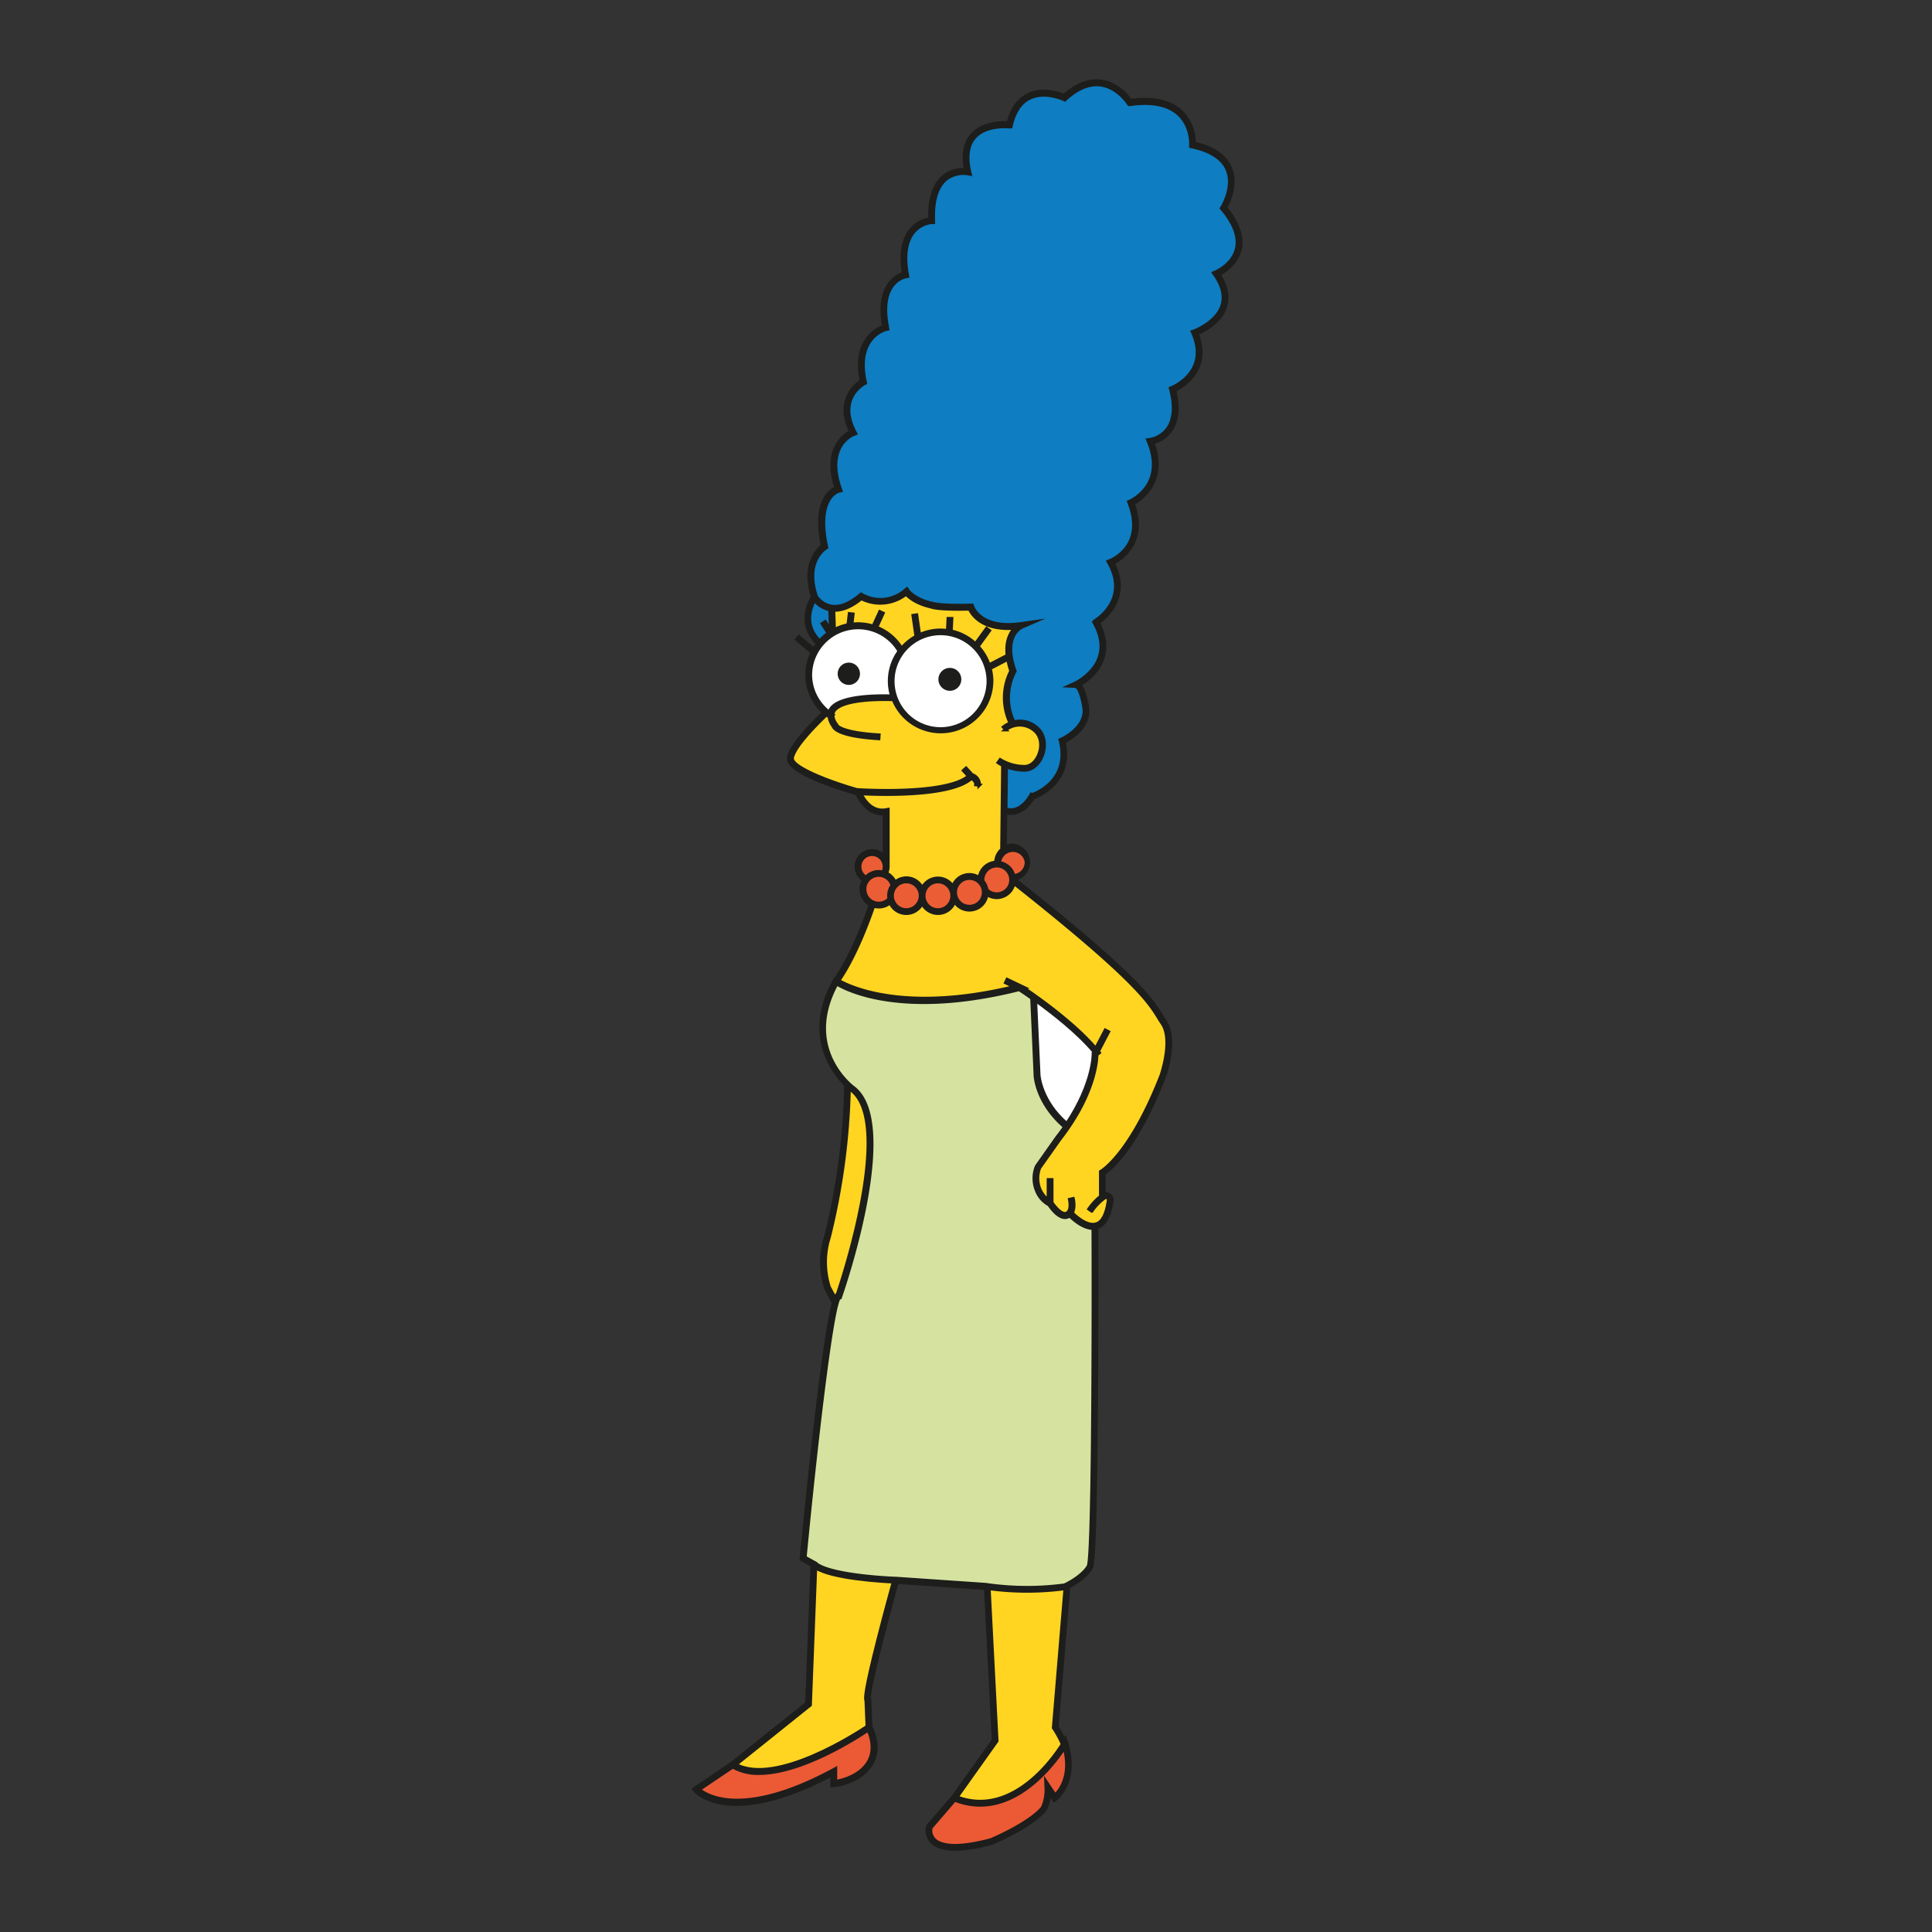 <svg id="Capa_1" data-name="Capa 1" xmlns="http://www.w3.org/2000/svg" viewBox="0 0 566.93 566.93"><rect x="0" y="0" width="566.93" height="566.93" fill="#333333" stroke="none"/><defs><style>.cls-1{fill:#1d1d1b;}.cls-1,.cls-2,.cls-3,.cls-4,.cls-5,.cls-6,.cls-7{stroke:#1d1d1b;stroke-miterlimit:10;}.cls-2{fill:#0e7dc1;}.cls-3{fill:#fff;}.cls-4{fill:#ffd522;}.cls-5{fill:#eb5a35;}.cls-6{fill:#d6e3a0;}.cls-7{fill:#eb5e35;}</style></defs><title>Marge</title><path class="cls-1" d="M299,217.27v4.12h1v-4.13a6,6,0,0,1,1.92.63l.46-.88a6.23,6.23,0,0,0-2.88-.79h0a5.42,5.42,0,0,0-4.58,3l.9.44A4.53,4.53,0,0,1,299,217.27Z"/><path class="cls-1" d="M359.61,60.92c.76-1.34,3.47-6.69,1.41-11.6-1.47-3.51-5-6-10.59-7.25a13.07,13.07,0,0,0-3.87-9.35c-3.24-3-8.23-4.08-14.82-3.2-.75-1.09-3.76-5-8.57-5.65-3.56-.5-7.24.91-10.93,4.18-1.27-.54-6.19-2.33-10.51-.24-2.86,1.39-4.83,4.17-5.86,8.29-1.64-.11-7.32-.2-10.59,3.43-2.14,2.37-2.78,5.83-1.91,10.28a9.08,9.08,0,0,0-6.57,2.06c-2.77,2.37-4.09,6.54-3.92,12.4a9,9,0,0,0-5.64,3.25c-2.29,2.84-3,7.13-2.06,12.74a8.06,8.06,0,0,0-4.27,3.16c-2,2.85-2.54,7-1.56,12.37-1.92.69-9.05,4.08-6.58,16-1.52,1-7.62,5.7-3.11,14.84-1.87,1-8.07,5.2-4.29,16.59-1.71.69-6.7,3.88-4,16.93-1.27,1-6,5.41-2.9,15-.8,1.26-4.55,8,1.48,13.75a14.31,14.31,0,0,0-1.12,1.67l-4.37-3.7-.65.76,4.54,3.85a14.77,14.77,0,0,0-1.53,6.54,15,15,0,0,0,4.91,11.07c-1.87,1.75-9.68,9.3-10.3,13.23-.69,4.46,16.37,9.51,19.8,10.47l.11,0h.1c.58,1.32,3.14,6.41,8.1,5.93v12.74a4.58,4.58,0,0,0-3.63-1.79,4.62,4.62,0,0,0-2.41,8.57,5.07,5.07,0,0,0,1.93,7.19c-4.76,13.74-9.08,20.22-10.19,21.75l-.06,0-.27.48c-9,16-.41,27.05,3.29,30.77a195.85,195.85,0,0,1-5.82,44.3,24.8,24.8,0,0,0,0,15.41l2.24,4.18c-1.06,3.77-2.7,13.13-5.41,36.49-2.2,19-4,38.19-4.06,38.38l0,.32,3.18,1.84-1.56,40.48L214.7,517.47,203.59,525l.36.43c.24.27,3.6,4,12.24,4,6.27,0,15.32-2,28-8.67v3.22l.55-.06c.29,0,7.27-.74,10.7-5.88,3.25-4.88.54-10.38.08-11.25l-.34-8.12-.11-.08c-.44-2,4.7-21.84,8.16-34.3l26,1.77,2.3,44.55-11.88,16.68-7.32,8.48-.1.19a4.94,4.94,0,0,0,1.24,4.57c1.37,1.38,3.65,2.07,6.81,2.07A43.88,43.88,0,0,0,291,540.85c.46-.19,11.49-4.77,15.69-9.81l.06-.09a12.88,12.88,0,0,0,1.2-4.77l1.4,2.09.42-.32c.07-.05,6.74-5.17,3.18-16.55l-.34-1.09-.24.41a45.18,45.18,0,0,0-2.22-4l3.43-41.08c1.06-.55,5-2.72,6.65-5.61,1.78-3.17,1.59-88.45,1.56-99.86l.15,0c2.25-.7,3.7-3.34,4.32-7.85a1.73,1.73,0,0,0-2.29-1.88v-6.09c1.52-1,9.25-6.9,17.64-28.27h0V316c.11-.26.21-.51.31-.78h0c.83-2.67,3-10.93,0-15.45-.37-.54-.71-1.09-1.06-1.66-3.09-5-7.33-11.8-43.24-40.16a5,5,0,0,0-.4-9.9,4.87,4.87,0,0,0-2.25.56l.11-10.15a5.93,5.93,0,0,0,1.48.19c1.78,0,4.31-.81,6.55-4.47,1.49-.54,11.7-4.77,9.13-16.5,1.59-.79,7.81-4.3,6.8-10.33-.67-3.95-1.55-5.67-2.23-6.41,1.63-.94,5.4-3.51,6.8-7.9,1-3.17.55-6.62-1.34-10.27,1.83-1.3,9.56-7.55,4.34-17.53,2.14-1.08,10.06-6,5.89-17.49,2-1.08,10.08-6.34,5.73-17.86a9.17,9.17,0,0,0,5.34-3.65c1.92-2.81,2.3-6.76,1.1-11.73a14,14,0,0,0,6.86-6.83c1.22-2.9,1.12-6.19-.29-9.76,1.63-.68,6.8-3.17,8.32-7.91.94-2.91.3-6.11-1.9-9.5,1.41-.72,5.12-3,6.16-7.15C364.73,69.67,363.32,65.48,359.61,60.92Z"/><path class="cls-2" d="M239,176.11a7.61,7.61,0,0,0,4.56,2.76l.2,6.15-1.62-2.53-.84.54,1.79,2.79a15,15,0,0,0-2.54,2.3C235.6,183.32,238,177.91,239,176.11Z"/><path class="cls-3" d="M237.81,198a14,14,0,0,1,26.08-6.92,14.86,14.86,0,0,0-2.18,13.21c-2.94-.11-13.7-.27-17.25,3a3.62,3.62,0,0,0-1.1,1.78A13.9,13.9,0,0,1,237.81,198Z"/><path class="cls-3" d="M276,185.89a14,14,0,1,1-14,14A14,14,0,0,1,276,185.89Z"/><path class="cls-4" d="M243.31,377.73a24.21,24.21,0,0,1,0-14.72,199.08,199.08,0,0,0,5.86-43.66c.31.27.51.43.53.44,12.91,9.49-2.68,56.36-3.94,60a2.43,2.43,0,0,0-.7,1.16Z"/><path class="cls-5" d="M254.59,517.44c-2.63,3.95-7.74,5.09-9.42,5.37v-3.76l-.74.4c-26.48,14.25-37.15,7.47-39.3,5.67l9.89-6.66a15,15,0,0,0,7.75,1.88c12.53,0,28.95-10.64,32-12.72C255.48,509.09,257.17,513.57,254.59,517.44Z"/><path class="cls-4" d="M254.18,499.07l.31,7.56c-2.5,1.69-26.68,17.58-38.59,11.16l21.84-17.49L239.3,460c5,3.21,19.62,4,22.89,4.17-.58,2.08-2.57,9.33-4.42,16.61C253.94,495.83,253.85,498.43,254.18,499.07Z"/><path class="cls-5" d="M309.61,526.81l-2.69-4,.08,1.8a12.72,12.72,0,0,1-1.08,5.86c-4.07,4.83-15.16,9.44-15.21,9.46-10.75,2.84-14.94,1.51-16.56-.11a3.89,3.89,0,0,1-1-3.5l7-8.14c16.76,6.61,29.35-11,32.19-15.37C314.59,521.23,310.89,525.6,309.61,526.81Z"/><path class="cls-4" d="M309.24,507.12a29.11,29.11,0,0,1,2.49,4.58l.12,0c-1.74,2.86-14.24,22-31.06,15.65L292.41,511l.1-.14-2.31-44.74a83.72,83.72,0,0,0,22.37,0L309.16,507Z"/><path class="cls-6" d="M319.39,459.56c-1.69,3-6.42,5.3-6.47,5.32l-.26.13v.1a83.39,83.39,0,0,1-22.92-.05l-.59-.08v0l-26.29-1.8h0l-.39,0h0c-2.71-.11-19-1-23.11-4.38v-.05L236.2,457c2.84-29.63,7.83-74,10.1-76.24l.24,0,.1-.3c.73-2.08,17.63-51.13,3.66-61.39-.62-.47-14.94-11.63-4.78-30.39,2.93,1.79,19.27,10.25,53.56,1.66.46.3,1.83,1.21,3.73,2.56l1,22.76c0,.33.54,8.13,8.63,15-.68,1-1.41,2-2.21,3l-6.05,8.58a9.35,9.35,0,0,0,0,7.08,7.93,7.93,0,0,0,3.67,4.2c.5.76,2.56,3.7,4.66,3.7a2.06,2.06,0,0,0,.77-.14,2.26,2.26,0,0,0,.61-.35c1,1,3.94,3.67,6.81,3.67h.09C320.93,399.08,320.65,457.13,319.39,459.56Z"/><path class="cls-3" d="M320.84,309.24c0,.09.14,8.62-7.8,20.51-7.67-6.57-8.2-14.15-8.21-14.22l-1-22c4.93,3.55,12.43,9.38,17.23,15.1l-.24.44Z"/><path class="cls-4" d="M340,298.64c.36.58.7,1.14,1.08,1.69,3.18,4.7-.06,14.44-.36,15.32-9,23-17.39,27.92-17.47,28l-.26.14v7.3a17.46,17.46,0,0,0-3.43,3.68l.81.58a15.13,15.13,0,0,1,3.79-3.89.73.73,0,0,1,.79,0,.74.74,0,0,1,.34.73c-.56,4.09-1.78,6.46-3.62,7-2.7.84-6.12-2.3-7.09-3.28.91-1.57.35-4,.31-4.15l-1,.23s.77,3.43-1,4.09c-1.43.53-3.52-2.08-4.25-3.19v-6.68h-1v6a8,8,0,0,1-2.59-3.36,8.51,8.51,0,0,1,0-6.18l6-8.48c10.14-13.05,10.75-22.92,10.78-24.71l.72-.57-.3-.37,3-5.75-.89-.47-2.82,5.39C315,300,303.7,292.15,300.39,289.93l.24-.06-5.08-2.43-.43.9,2.57,1.23c-32.71,7.92-48.83-.19-51.62-1.82,1.21-1.67,5.48-8.09,10.27-21.91a5,5,0,0,0,4.86-1,5.13,5.13,0,0,0,9.39.18,5.12,5.12,0,0,0,9.5-.52,5.11,5.11,0,0,0,9.47-2.08,5.2,5.2,0,0,0,2.94.92,5.14,5.14,0,0,0,5-4.18C332.81,287.06,337.14,294,340,298.64Z"/><path class="cls-7" d="M252.27,254.32a3.63,3.63,0,1,1,7.26,0,3.54,3.54,0,0,1-.41,1.65,5.18,5.18,0,0,0-1.26-.17,5.09,5.09,0,0,0-3.76,1.66A3.63,3.63,0,0,1,252.27,254.32Z"/><path class="cls-7" d="M253.71,260.94a4.14,4.14,0,0,1,8.12-1.14,5,5,0,0,0-1,3.05,5.28,5.28,0,0,0,.09.9,4.13,4.13,0,0,1-7.18-2.81Z"/><path class="cls-7" d="M261.8,262.85A4.15,4.15,0,1,1,266,267,4.15,4.15,0,0,1,261.8,262.85Z"/><path class="cls-7" d="M279.38,262.85a4.15,4.15,0,1,1-4.14-4.14A4.15,4.15,0,0,1,279.38,262.85Z"/><path class="cls-7" d="M288.35,258.21a4.15,4.15,0,1,1,4.15,4.14,4.07,4.07,0,0,1-2.95-1.24,5.15,5.15,0,0,0-1.18-2.58C288.36,258.42,288.35,258.32,288.35,258.21Z"/><path class="cls-7" d="M288.62,261.85a4.15,4.15,0,1,1-4.14-4.14A4.15,4.15,0,0,1,288.62,261.85Z"/><path class="cls-7" d="M301.19,253a4,4,0,0,1-3.72,4,5.13,5.13,0,0,0-4.22-3.83s0-.08,0-.12a4,4,0,0,1,7.95,0Z"/><path class="cls-4" d="M292.24,253s0,0,0,.07a5.11,5.11,0,0,0-4.84,4.55,5.1,5.1,0,0,0-7.78,2.56,5.12,5.12,0,0,0-9,.48,5.13,5.13,0,0,0-4.64-3,5.08,5.08,0,0,0-3.34,1.26,5.12,5.12,0,0,0-2.54-2.66,4.72,4.72,0,0,0,.46-2V237.57l-.59.1c-4.24.77-6.59-3.13-7.39-4.8,1.51.08,4.24.19,7.53.19,8.46,0,20.58-.74,24.91-4.67,1.46.69,1.36,1.8,1.35,1.85l.5.06.49.08a3,3,0,0,0-2.11-3l-1.77-1.93-.73.67,1.5,1.64c-6.5,5.59-31.47,4.11-32.78,4-7.61-2.15-19.46-6.58-19-9.35.57-3.63,8.45-11.2,10.08-12.73.26.21.52.4.8.59a6.19,6.19,0,0,0,1.19,2.85c.25.72,2,2.91,13.3,3.59l.07-1c-11.43-.68-12.41-2.88-12.41-2.88h0l0-.12-.07-.1a5.08,5.08,0,0,1-1.09-2.59l.13-.21-.12-.08a2.5,2.5,0,0,1,.87-1.72c3.42-3.17,14.94-2.83,16.94-2.75A14.95,14.95,0,0,0,291,199.85a14.69,14.69,0,0,0-.49-3.71l5.15-2.69-.46-.88-5,2.59a14.8,14.8,0,0,0-3.25-5.47l3.37-4.63-.81-.59-3.27,4.5a14.93,14.93,0,0,0-7.17-3.76l.18-3.67-1,0-.17,3.56a15.76,15.76,0,0,0-2.07-.16,14.89,14.89,0,0,0-6.22,1.37l-.83-5.82-1,.14.89,6.14a15,15,0,0,0-4.28,3.52,15,15,0,0,0-7.38-6.18l1.91-4.15-.91-.42-1.95,4.24a15,15,0,0,0-4.45-.68,14.29,14.29,0,0,0-1.86.13l.34-3-1-.11-.38,3.25a15.1,15.1,0,0,0-4.09,1.46l-.2-5.82c2.51.1,5.24-1,8.14-3.4a12.26,12.26,0,0,0,13.15-1.31c.77.85,2.92,2.77,7.36,3.77.43.17,2.64.82,11.26.61.64,1.41,3.61,6.38,13.31,5.61-1.63,1.66-3.64,5.36-1.14,12.58a17.33,17.33,0,0,0-.2,15.35,8.2,8.2,0,0,0-2,1.14l.65.76a6.64,6.64,0,0,1,8.19,0c2.42,1.81,2.42,4.91,1.67,7s-2.33,3.91-4.48,3.84a13.69,13.69,0,0,1-7-2l-.58.81a8.41,8.41,0,0,0,1.34.75L294,249.29A5,5,0,0,0,292.24,253Z"/><path class="cls-2" d="M362.85,73.11c-1.14,4.61-6.07,6.71-6.12,6.73l-.57.24.35.51c2.28,3.3,3,6.37,2.1,9.11-1.62,5-8.13,7.44-8.19,7.47l-.5.17.21.49c1.48,3.5,1.64,6.68.48,9.46-1.88,4.5-6.66,6.45-6.71,6.47l-.41.16.11.42c1.24,4.87.95,8.68-.85,11.32a8.18,8.18,0,0,1-5.27,3.35l-.65.09.25.6c5.08,12.51-5,17.16-5.41,17.35l-.43.2.17.44c4.8,12.57-5.24,16.69-5.67,16.86l-.54.21.28.5c5.94,10.64-3.7,16.66-4.11,16.91l.08.14-.42.24c2.07,3.66,2.62,7.08,1.63,10.18-1.63,5.12-7,7.68-7,7.7l-1.87.85,2,.1s1.35.45,2.3,6.13c1,6-6.5,9.4-6.58,9.43l.06.13-.43.11c3,11.71-7,15.62-8.34,16.07l-.19-.11c-2.95,5.26-6.33,4.69-7.47,4.3l.14-12.49a16.69,16.69,0,0,0,5.18,1h.17c2.25,0,4.32-1.75,5.29-4.51.86-2.42.85-6-2-8.14a7.36,7.36,0,0,0-6.43-1.42,16.56,16.56,0,0,1,.21-14.73l.13-.21-.08-.22c-3.57-10.06,1.82-12.61,2.05-12.71l3.37-1.47-3.64.52c-11.7,1.66-14.07-4.81-14.16-5.08l-.12-.35h-.37c-9.31.24-11.14-.51-11.2-.53l-.12,0c-5.3-1.19-7.12-3.77-7.14-3.79l-.31-.47-.43.36a11.07,11.07,0,0,1-12.69,1.37l-.31-.18-.27.23c-3.13,2.62-6,3.73-8.54,3.3a6.8,6.8,0,0,1-4.35-2.89c-3.45-10.25,2.47-14,2.72-14.19l.3-.18-.07-.35c-3.09-14.51,3.63-16.22,3.7-16.24l.55-.12-.19-.53c-4.43-12.68,3.69-15.9,4-16l.53-.19-.26-.51c-5.12-9.75,2.47-14,2.79-14.16l.33-.18-.08-.36C251,99,259.66,96.71,260,96.62l.47-.11-.09-.47c-1-5.28-.59-9.32,1.3-12a6.94,6.94,0,0,1,4.12-2.88l.5-.08-.09-.5c-1-5.53-.38-9.7,1.77-12.39a8,8,0,0,1,5.41-2.94l.5,0,0-.5c-.24-5.78,1-9.84,3.54-12.07a8.33,8.33,0,0,1,6.47-1.75l.75.14-.17-.74c-1-4.45-.48-7.84,1.53-10.08,3.42-3.8,10.11-3.07,10.17-3.07l.45,0,.1-.43c.93-4,2.76-6.74,5.42-8,4.48-2.16,9.91.35,10,.38l.3.14.25-.22c3.54-3.21,7-4.61,10.35-4.15,5,.69,8,5.41,8.06,5.46l.17.27.32,0c6.43-.91,11.24.06,14.3,2.9,3.85,3.56,3.55,8.93,3.55,9l0,.43.42.09c5.45,1.2,8.91,3.47,10.29,6.74,2.13,5.07-1.48,10.95-1.52,11l-.19.31.23.28C362.28,65.69,363.7,69.67,362.85,73.11Z"/><circle class="cls-1" cx="249.08" cy="197.71" r="2.78"/><path class="cls-1" d="M278.73,202.21a2.86,2.86,0,1,0-2.86-2.85A2.86,2.86,0,0,0,278.73,202.21Z"/></svg>